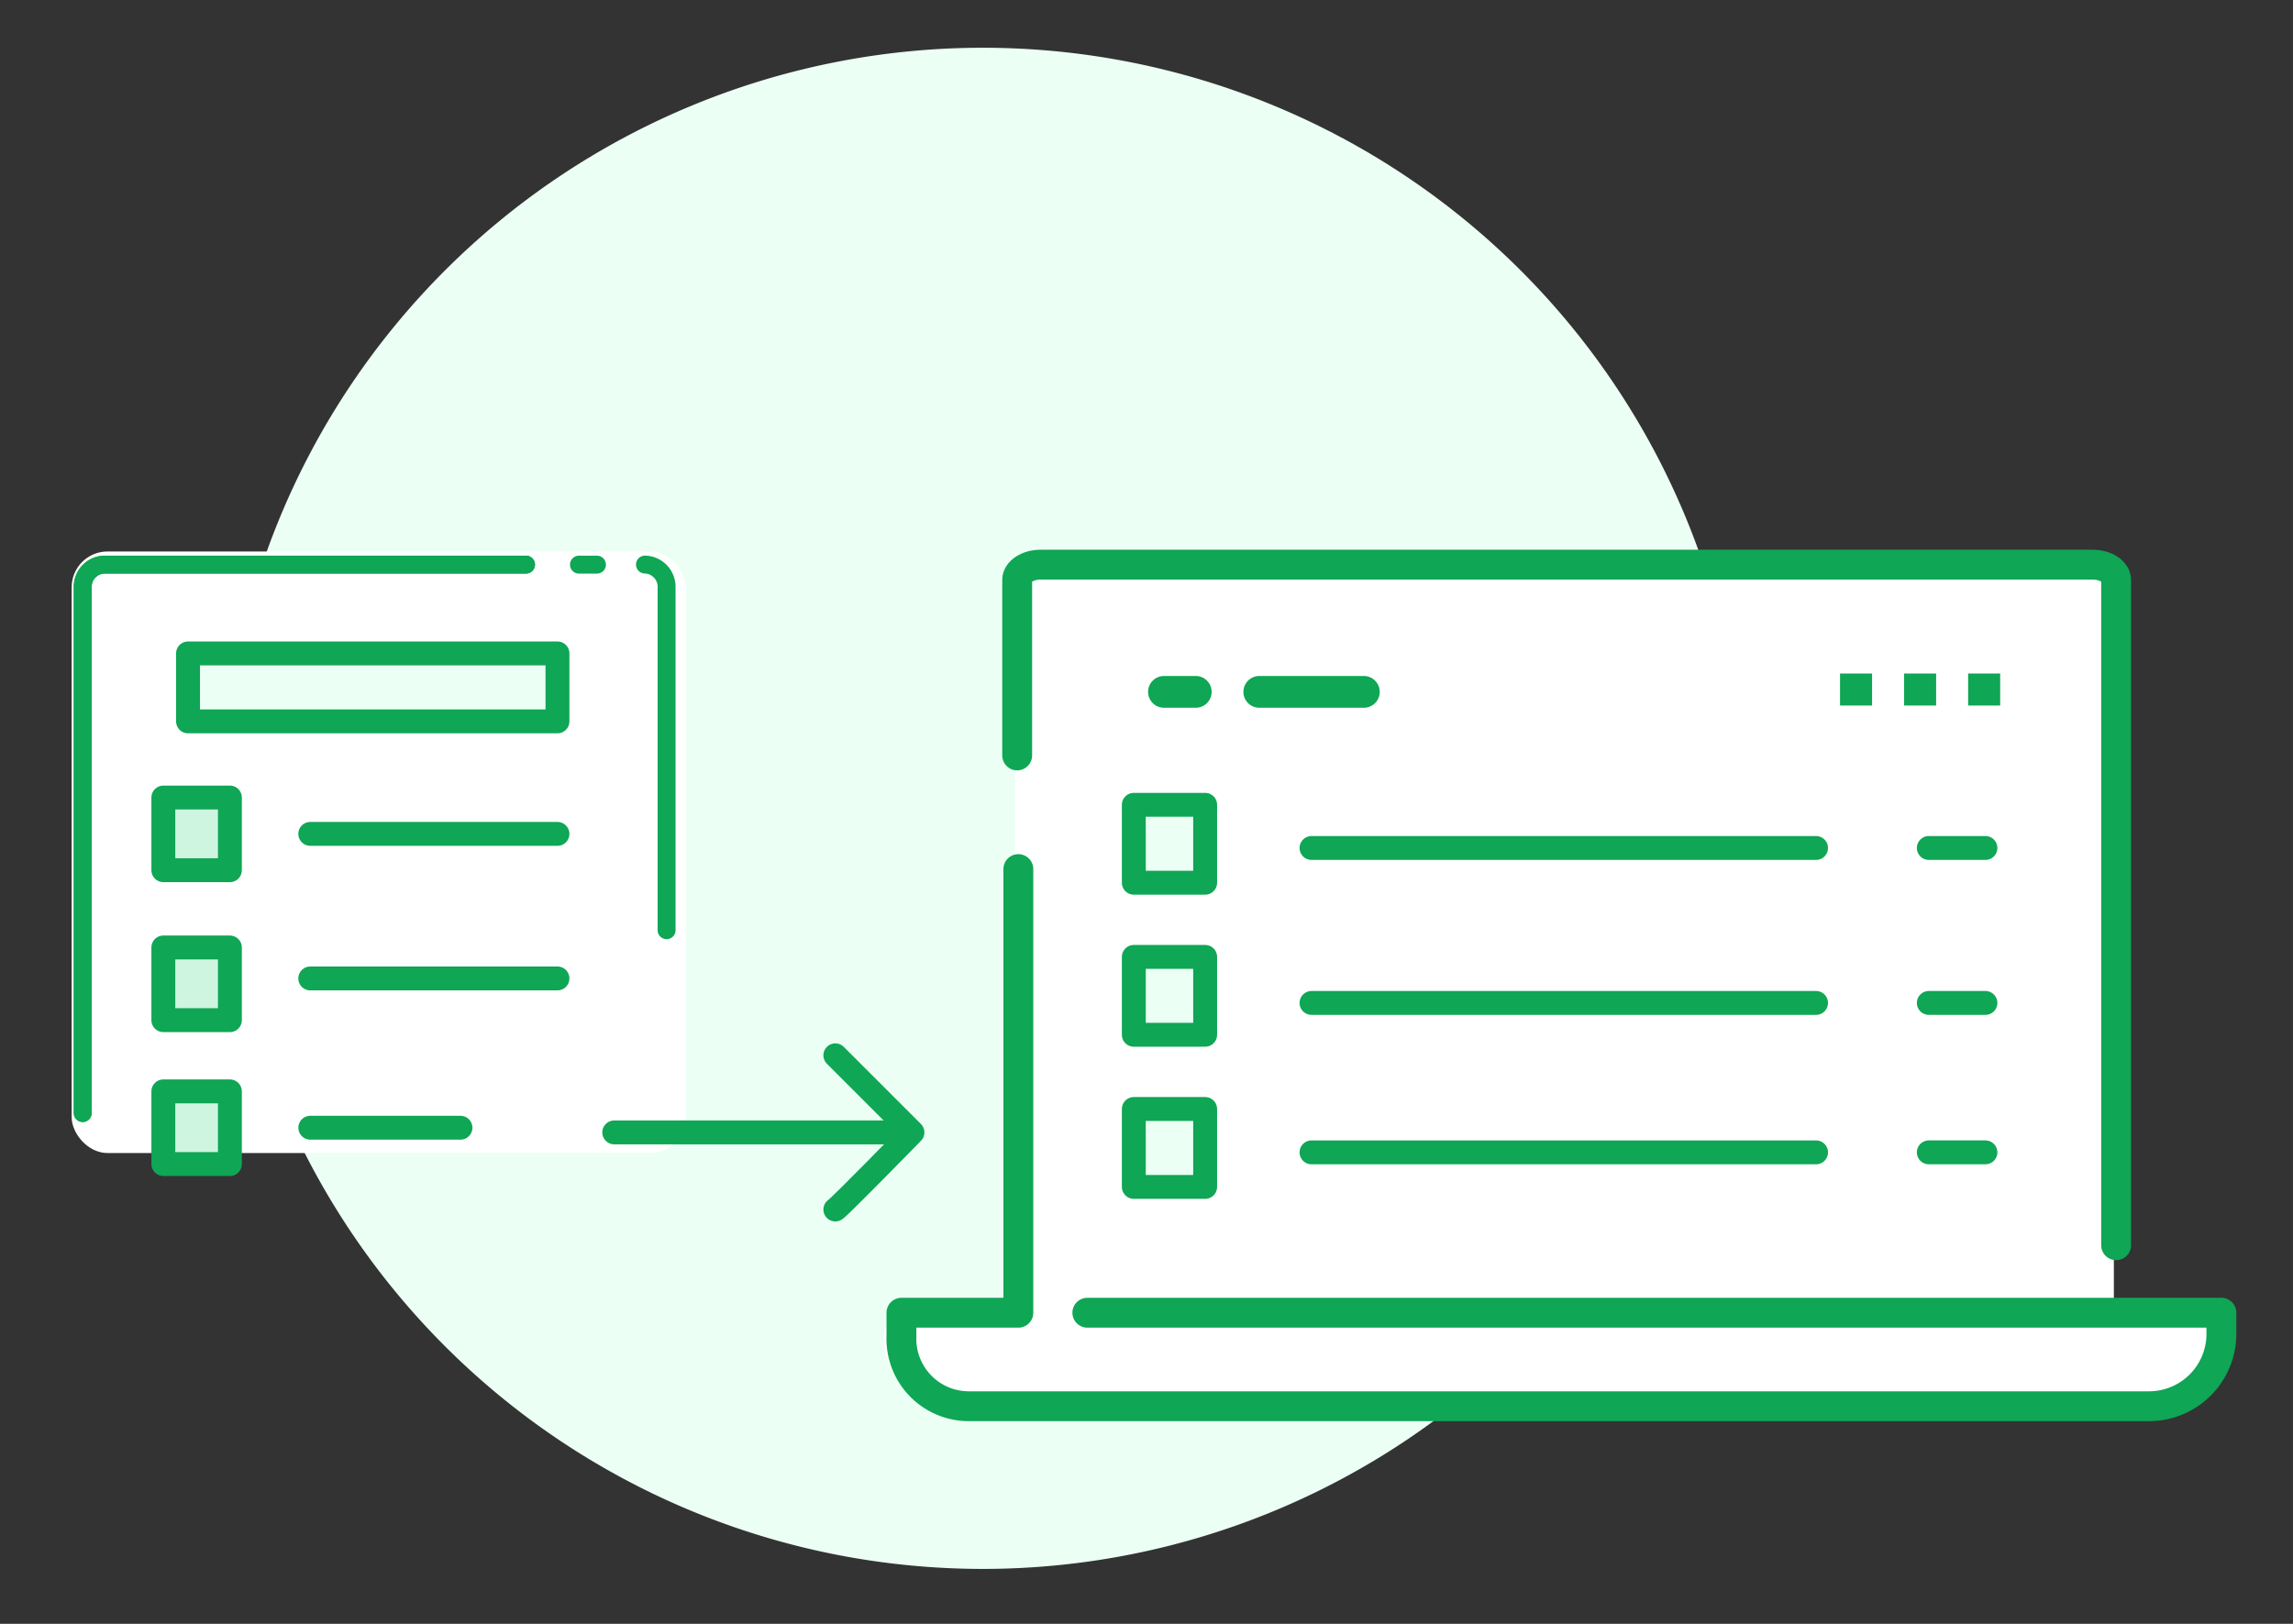 <svg xmlns="http://www.w3.org/2000/svg" xmlns:xlink="http://www.w3.org/1999/xlink" width="192" height="136" viewBox="0 0 192 136">
  <rect x="0" y="0" width="192" height="136" fill="#333333" stroke="none"/>
  <defs>
    <clipPath id="clip-path">
      <rect id="Rectangle_21644" data-name="Rectangle 21644" width="192" height="136" transform="translate(616 248)" fill="#fff" stroke="#707070" stroke-width="1" opacity="0.31"/>
    </clipPath>
  </defs>
  <g id="Mask_Group_15968" data-name="Mask Group 15968" transform="translate(-616 -248)" clip-path="url(#clip-path)">
    <g id="Group_45790" data-name="Group 45790" transform="translate(-302 -20.213)">
      <g id="ic_Alert" transform="translate(918.617 273.595)">
        <path id="Path_95690" data-name="Path 95690" d="M63.7,0A63.7,63.7,0,1,1,0,63.7,63.7,63.7,0,0,1,63.7,0Z" transform="translate(17.978 -1.383)" fill="#ebfff4"/>
        <rect id="Rectangle_21641" data-name="Rectangle 21641" width="51.431" height="50.381" rx="3" transform="translate(5.383 40.805)" fill="#fff"/>
      </g>
      <g id="Group_45677" data-name="Group 45677" transform="translate(929.926 315.499)">
        <g id="Group_45662" data-name="Group 45662" transform="translate(-5 0)">
          <path id="Path_95608" data-name="Path 95608" d="M91.058,199.5H89.552m-4.432,0H49.811a1.861,1.861,0,0,0-1.811,1.9v44.034" transform="translate(-48 -199.497)" fill="none" stroke="#0fa655" stroke-linecap="round" stroke-linejoin="round" stroke-width="1.5" fill-rule="evenodd"/>
          <path id="Path_95609" data-name="Path 95609" d="M87.25,209.765H56.314v-5.691H87.25Z" transform="translate(-47.497 -196.635)" fill="#ebfff4" stroke="#0fa655" stroke-linecap="round" stroke-linejoin="round" stroke-width="2" fill-rule="evenodd"/>
          <path id="Path_95610" data-name="Path 95610" d="M61.887,225.232H56.314v-6.086h5.573Z" transform="translate(-49.563 -199.637)" fill="#cef5e0" stroke="#0fa655" stroke-linecap="round" stroke-linejoin="round" stroke-width="2" fill-rule="evenodd"/>
          <path id="Path_95611" data-name="Path 95611" d="M61.887,232.769H56.314v-6.088h5.573Z" transform="translate(-49.563 -194.615)" fill="#cef5e0" stroke="#0fa655" stroke-linecap="round" stroke-linejoin="round" stroke-width="2" fill-rule="evenodd"/>
          <path id="Path_95612" data-name="Path 95612" d="M61.887,232.769H56.314v-6.088h5.573Z" transform="translate(-49.563 -182.563)" fill="#cef5e0" stroke="#0fa655" stroke-linecap="round" stroke-linejoin="round" stroke-width="2" fill-rule="evenodd"/>
          <path id="Path_95619" data-name="Path 95619" d="M76.447,228H63.873" transform="translate(-44.817 -180.838)" fill="#0fa655" stroke="#0fa655" stroke-linecap="round" stroke-linejoin="round" stroke-width="2" fill-rule="evenodd"/>
          <path id="Path_95620" data-name="Path 95620" d="M84.57,228h-20.7" transform="translate(-44.817 -193.34)" fill="#0fa655" stroke="#0fa655" stroke-linecap="round" stroke-linejoin="round" stroke-width="2" fill-rule="evenodd"/>
          <path id="Path_95621" data-name="Path 95621" d="M84.57,228h-20.7" transform="translate(-44.817 -205.447)" fill="#0fa655" stroke="#0fa655" stroke-linecap="round" stroke-linejoin="round" stroke-width="2" fill-rule="evenodd"/>
          <path id="Path_95820" data-name="Path 95820" d="M96.89,230.118V201.395a1.861,1.861,0,0,0-1.811-1.9m-9.959,0H49.811a1.861,1.861,0,0,0-1.811,1.9v44.034" transform="translate(-48 -199.497)" fill="none" stroke="#0fa655" stroke-linecap="round" stroke-linejoin="round" stroke-width="1.5" fill-rule="evenodd"/>
        </g>
        <path id="Rectangle_21642" data-name="Rectangle 21642" d="M2.667,0H109.333A2.667,2.667,0,0,1,112,2.667v0A5.333,5.333,0,0,1,106.667,8H5.333A5.333,5.333,0,0,1,0,2.667v0A2.667,2.667,0,0,1,2.667,0Z" transform="translate(62.074 62.118)" fill="#fff"/>
        <rect id="Rectangle_21643" data-name="Rectangle 21643" width="92" height="65" rx="2" transform="translate(73.074 0.118)" fill="#fff"/>
        <path id="Path_95654" data-name="Path 95654" d="M0,0V24.386" transform="translate(39.506 47.554) rotate(-90)" fill="none" stroke="#0fa655" stroke-linecap="round" stroke-width="2"/>
        <path id="Path_95655" data-name="Path 95655" d="M0,0C.307.459,6.457,6.456,6.457,6.456L12.914,0" transform="translate(58.02 54.013) rotate(-90)" fill="none" stroke="#0fa655" stroke-linecap="round" stroke-linejoin="round" stroke-width="2"/>
        <g id="Group_45672" data-name="Group 45672" transform="translate(63.555)">
          <g id="Group_45665" data-name="Group 45665" transform="translate(0)">
            <path id="Shape" d="M15.644.716H110.6V2.674a6.062,6.062,0,0,1-6.069,5.873H5.659A5.646,5.646,0,0,1,.079,2.674V.716H9.868V-36.439" transform="translate(-0.079 61.941)" fill="none" stroke="#0fa655" stroke-linecap="round" stroke-linejoin="round" stroke-width="2.5" fill-rule="evenodd"/>
            <path id="Shape-2" data-name="Shape" d="M99.946-.878V-56.6c0-.7-.881-1.278-1.958-1.278H9.887c-1.077,0-1.958.575-1.958,1.278v14.7" transform="translate(1.762 57.883)" fill="none" stroke="#0fa655" stroke-linecap="round" stroke-linejoin="round" stroke-width="2.5" fill-rule="evenodd"/>
          </g>
          <path id="Path_95666" data-name="Path 95666" d="M62.288,233.206H56.314v-6.525h5.974Z" transform="translate(-36.858 -206.563)" fill="#ebfff4" stroke="#0fa655" stroke-linecap="round" stroke-linejoin="round" stroke-width="2" fill-rule="evenodd"/>
          <path id="Path_95667" data-name="Path 95667" d="M106.12,228H63.873" transform="translate(-29.537 -204.266)" fill="none" stroke="#0fa655" stroke-linecap="round" stroke-linejoin="round" stroke-width="2" fill-rule="evenodd"/>
          <path id="Path_95669" data-name="Path 95669" d="M68.615,228H63.873" transform="translate(22.15 -204.267)" fill="none" stroke="#0fa655" stroke-linecap="round" stroke-linejoin="round" stroke-width="2" fill-rule="evenodd"/>
          <path id="Path_95666-2" data-name="Path 95666" d="M62.288,233.206H56.314v-6.525h5.974Z" transform="translate(-36.858 -181.087)" fill="#ebfff4" stroke="#0fa655" stroke-linecap="round" stroke-linejoin="round" stroke-width="2" fill-rule="evenodd"/>
          <path id="Path_95667-2" data-name="Path 95667" d="M106.12,228H63.873" transform="translate(-29.537 -178.774)" fill="none" stroke="#0fa655" stroke-linecap="round" stroke-linejoin="round" stroke-width="2" fill-rule="evenodd"/>
          <path id="Path_95669-2" data-name="Path 95669" d="M68.615,228H63.873" transform="translate(22.15 -178.775)" fill="none" stroke="#0fa655" stroke-linecap="round" stroke-linejoin="round" stroke-width="2" fill-rule="evenodd"/>
          <path id="Path_95665" data-name="Path 95665" d="M62.288,225.669H56.314v-6.523h5.974Z" transform="translate(-36.858 -186.291)" fill="#ebfff4" stroke="#0fa655" stroke-linecap="round" stroke-linejoin="round" stroke-width="2" fill-rule="evenodd"/>
          <path id="Path_95670" data-name="Path 95670" d="M106.12,228H63.873" transform="translate(-29.537 -191.289)" fill="none" stroke="#0fa655" stroke-linecap="round" stroke-linejoin="round" stroke-width="2" fill-rule="evenodd"/>
          <path id="Path_95672" data-name="Path 95672" d="M68.615,228H63.873" transform="translate(22.15 -191.289)" fill="none" stroke="#0fa655" stroke-linecap="round" stroke-linejoin="round" stroke-width="2" fill-rule="evenodd"/>
          <g id="Group_45667" data-name="Group 45667" transform="translate(20.653 9.122)">
            <path id="Path_95660" data-name="Path 95660" d="M48,448h2.682v2.682H48Zm0,0" transform="translate(9.938 -448)" fill="#0fa655"/>
            <path id="Path_95661" data-name="Path 95661" d="M80,448h2.682v2.682H80Zm0,0" transform="translate(-16.698 -448)" fill="#0fa655"/>
            <path id="Path_95662" data-name="Path 95662" d="M112,448h2.682v2.682H112Zm0,0" transform="translate(-43.335 -448)" fill="#0fa655"/>
            <path id="Path_95818" data-name="Path 95818" d="M1.33,5.321a1.33,1.33,0,0,0,1.33-1.33V1.33A1.33,1.33,0,1,0,0,1.33v2.66A1.33,1.33,0,0,0,1.33,5.321Z" transform="translate(0 2.868) rotate(-90)" fill="#0fa655"/>
            <path id="Path_95819" data-name="Path 95819" d="M1.33,11.415a1.33,1.33,0,0,0,1.33-1.33V1.33A1.33,1.33,0,1,0,0,1.33v8.754A1.33,1.33,0,0,0,1.33,11.415Z" transform="translate(7.981 2.868) rotate(-90)" fill="#0fa655"/>
          </g>
        </g>
      </g>
    </g>
  </g>
</svg>
